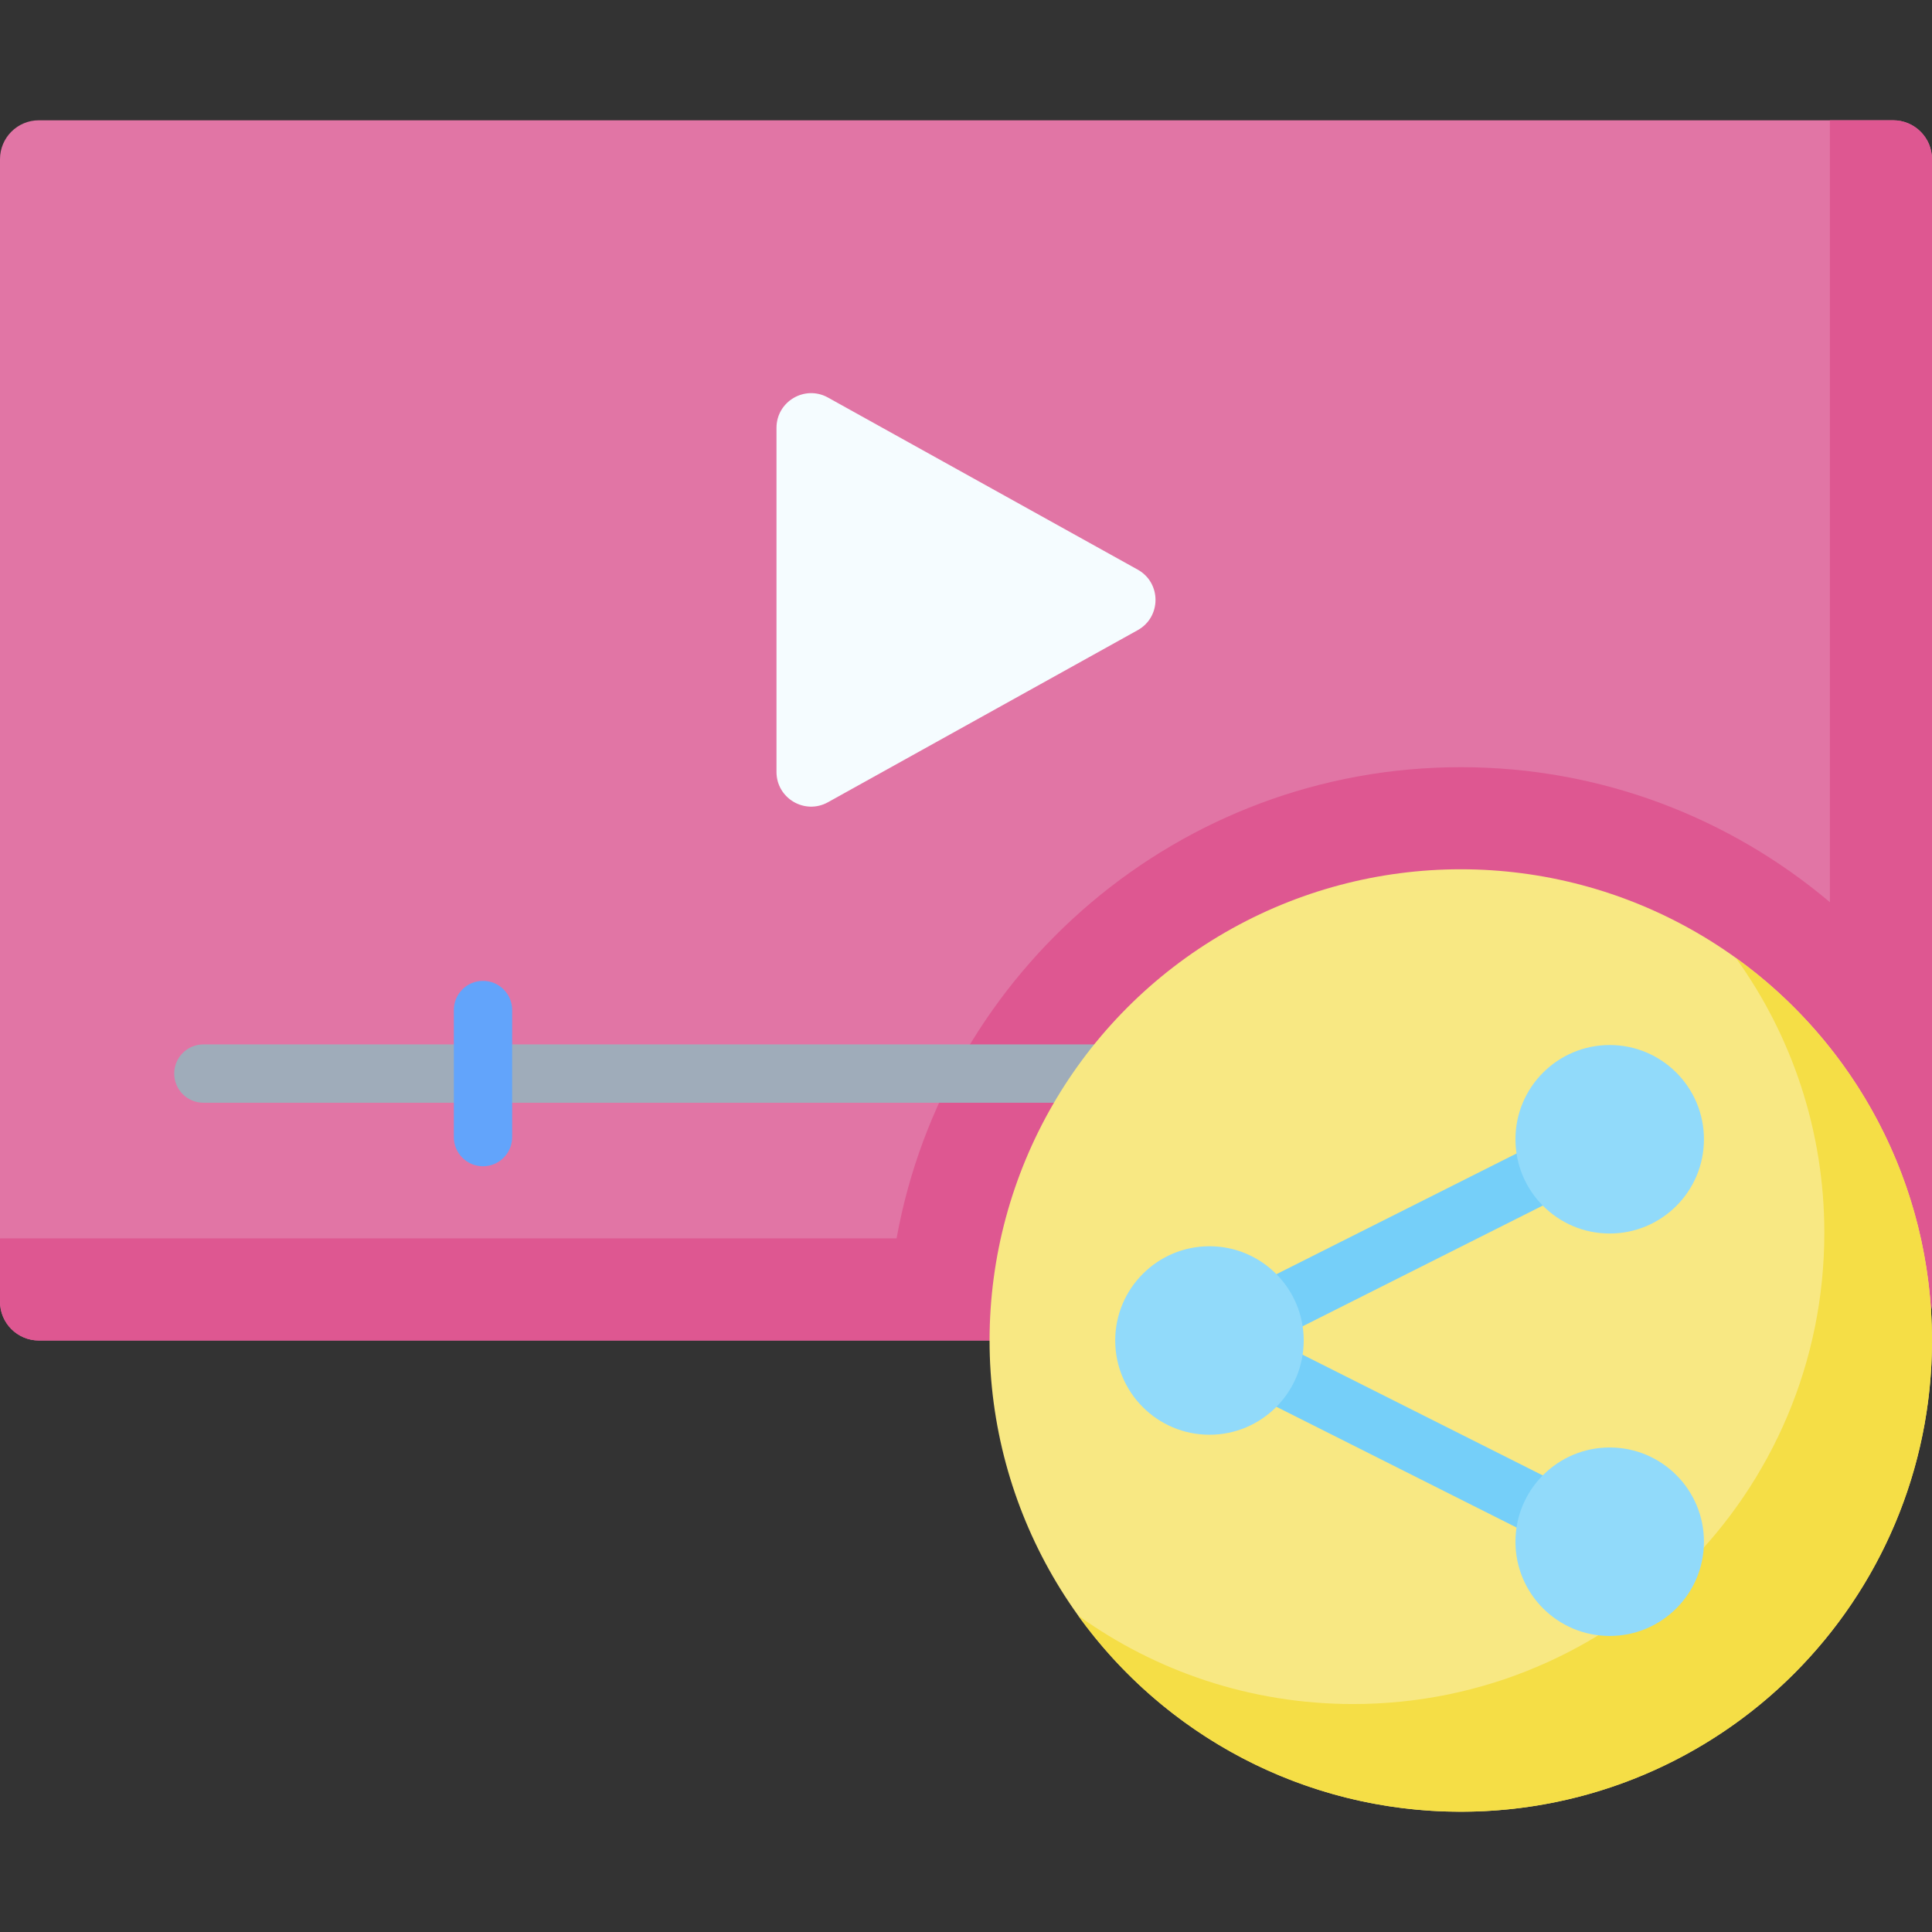 <svg id="Capa_1" enable-background="new 0 0 512 512" height="512" viewBox="0 0 512 512" width="512" xmlns="http://www.w3.org/2000/svg"><rect x="0" y="0" width="512" height="512" fill="#333333" stroke="none"/><g><g><g><path d="m0 344.943v-302.764c0-5.69 4.612-10.302 10.302-10.302h491.396c5.69 0 10.302 4.612 10.302 10.302v302.765c0 5.69-4.612 10.302-10.302 10.302h-491.396c-5.69-.001-10.302-4.613-10.302-10.303z" fill="#e175a5"/></g><g><path d="m484.943 31.877v207.215c-26.448-22.314-60.589-35.781-97.821-35.781-74.545 0-136.721 53.964-149.52 124.878h-237.602v16.755c0 5.69 4.612 10.302 10.302 10.302h491.396c5.69 0 10.302-4.612 10.302-10.302v-302.765c0-5.69-4.612-10.302-10.302-10.302z" fill="#de5791"/></g><g><path d="m205.78 204.578v-91.2c0-7 7.52-11.424 13.639-8.025l82.08 45.6c6.296 3.498 6.296 12.552 0 16.05l-82.08 45.6c-6.119 3.399-13.639-1.025-13.639-8.025z" fill="#f5fcff"/></g></g><g><path d="m327.921 292.234h-274.026c-4.267 0-7.726-3.459-7.726-7.726s3.459-7.726 7.726-7.726h274.026c4.267 0 7.726 3.459 7.726 7.726s-3.459 7.726-7.726 7.726z" fill="#9facba"/></g><g><path d="m128 309.076c-4.267 0-7.726-3.459-7.726-7.726v-33.684c0-4.268 3.459-7.726 7.726-7.726s7.726 3.459 7.726 7.726v33.684c0 4.268-3.459 7.726-7.726 7.726z" fill="#62a4fb"/></g><g><circle cx="387.122" cy="355.245" fill="#f8e883" r="124.878"/></g><g><path d="m460 253.835c14.765 20.51 23.467 45.676 23.467 72.877 0 68.968-55.91 124.878-124.878 124.878-27.202 0-52.368-8.702-72.878-23.467 22.671 31.492 59.644 52.001 101.411 52.001 68.968 0 124.878-55.91 124.878-124.878 0-41.768-20.509-78.74-52-101.411z" fill="#f5de46"/></g><g><path d="m415.242 410.597c-1.167 0-2.351-.266-3.464-.825l-81.124-40.783c-3.812-1.916-5.35-6.561-3.433-10.374 1.917-3.812 6.56-5.347 10.373-3.433l81.124 40.783c3.812 1.917 5.35 6.561 3.433 10.374-1.357 2.698-4.081 4.258-6.909 4.258z" fill="#75cff9"/></g><g><path d="m327.927 359.252c-2.828 0-5.552-1.558-6.909-4.259-1.917-3.812-.38-8.457 3.433-10.373l91.887-46.193c3.812-1.914 8.457-.38 10.373 3.434 1.917 3.812.38 8.457-3.433 10.373l-91.887 46.193c-1.113.559-2.298.825-3.464.825z" fill="#75cff9"/></g><g><circle cx="320.52" cy="355.245" fill="#91dafa" r="24.976"/></g><g><circle cx="426.588" cy="301.918" fill="#91dafa" r="24.976"/></g><g><circle cx="426.588" cy="408.572" fill="#91dafa" r="24.976"/></g></g></svg>